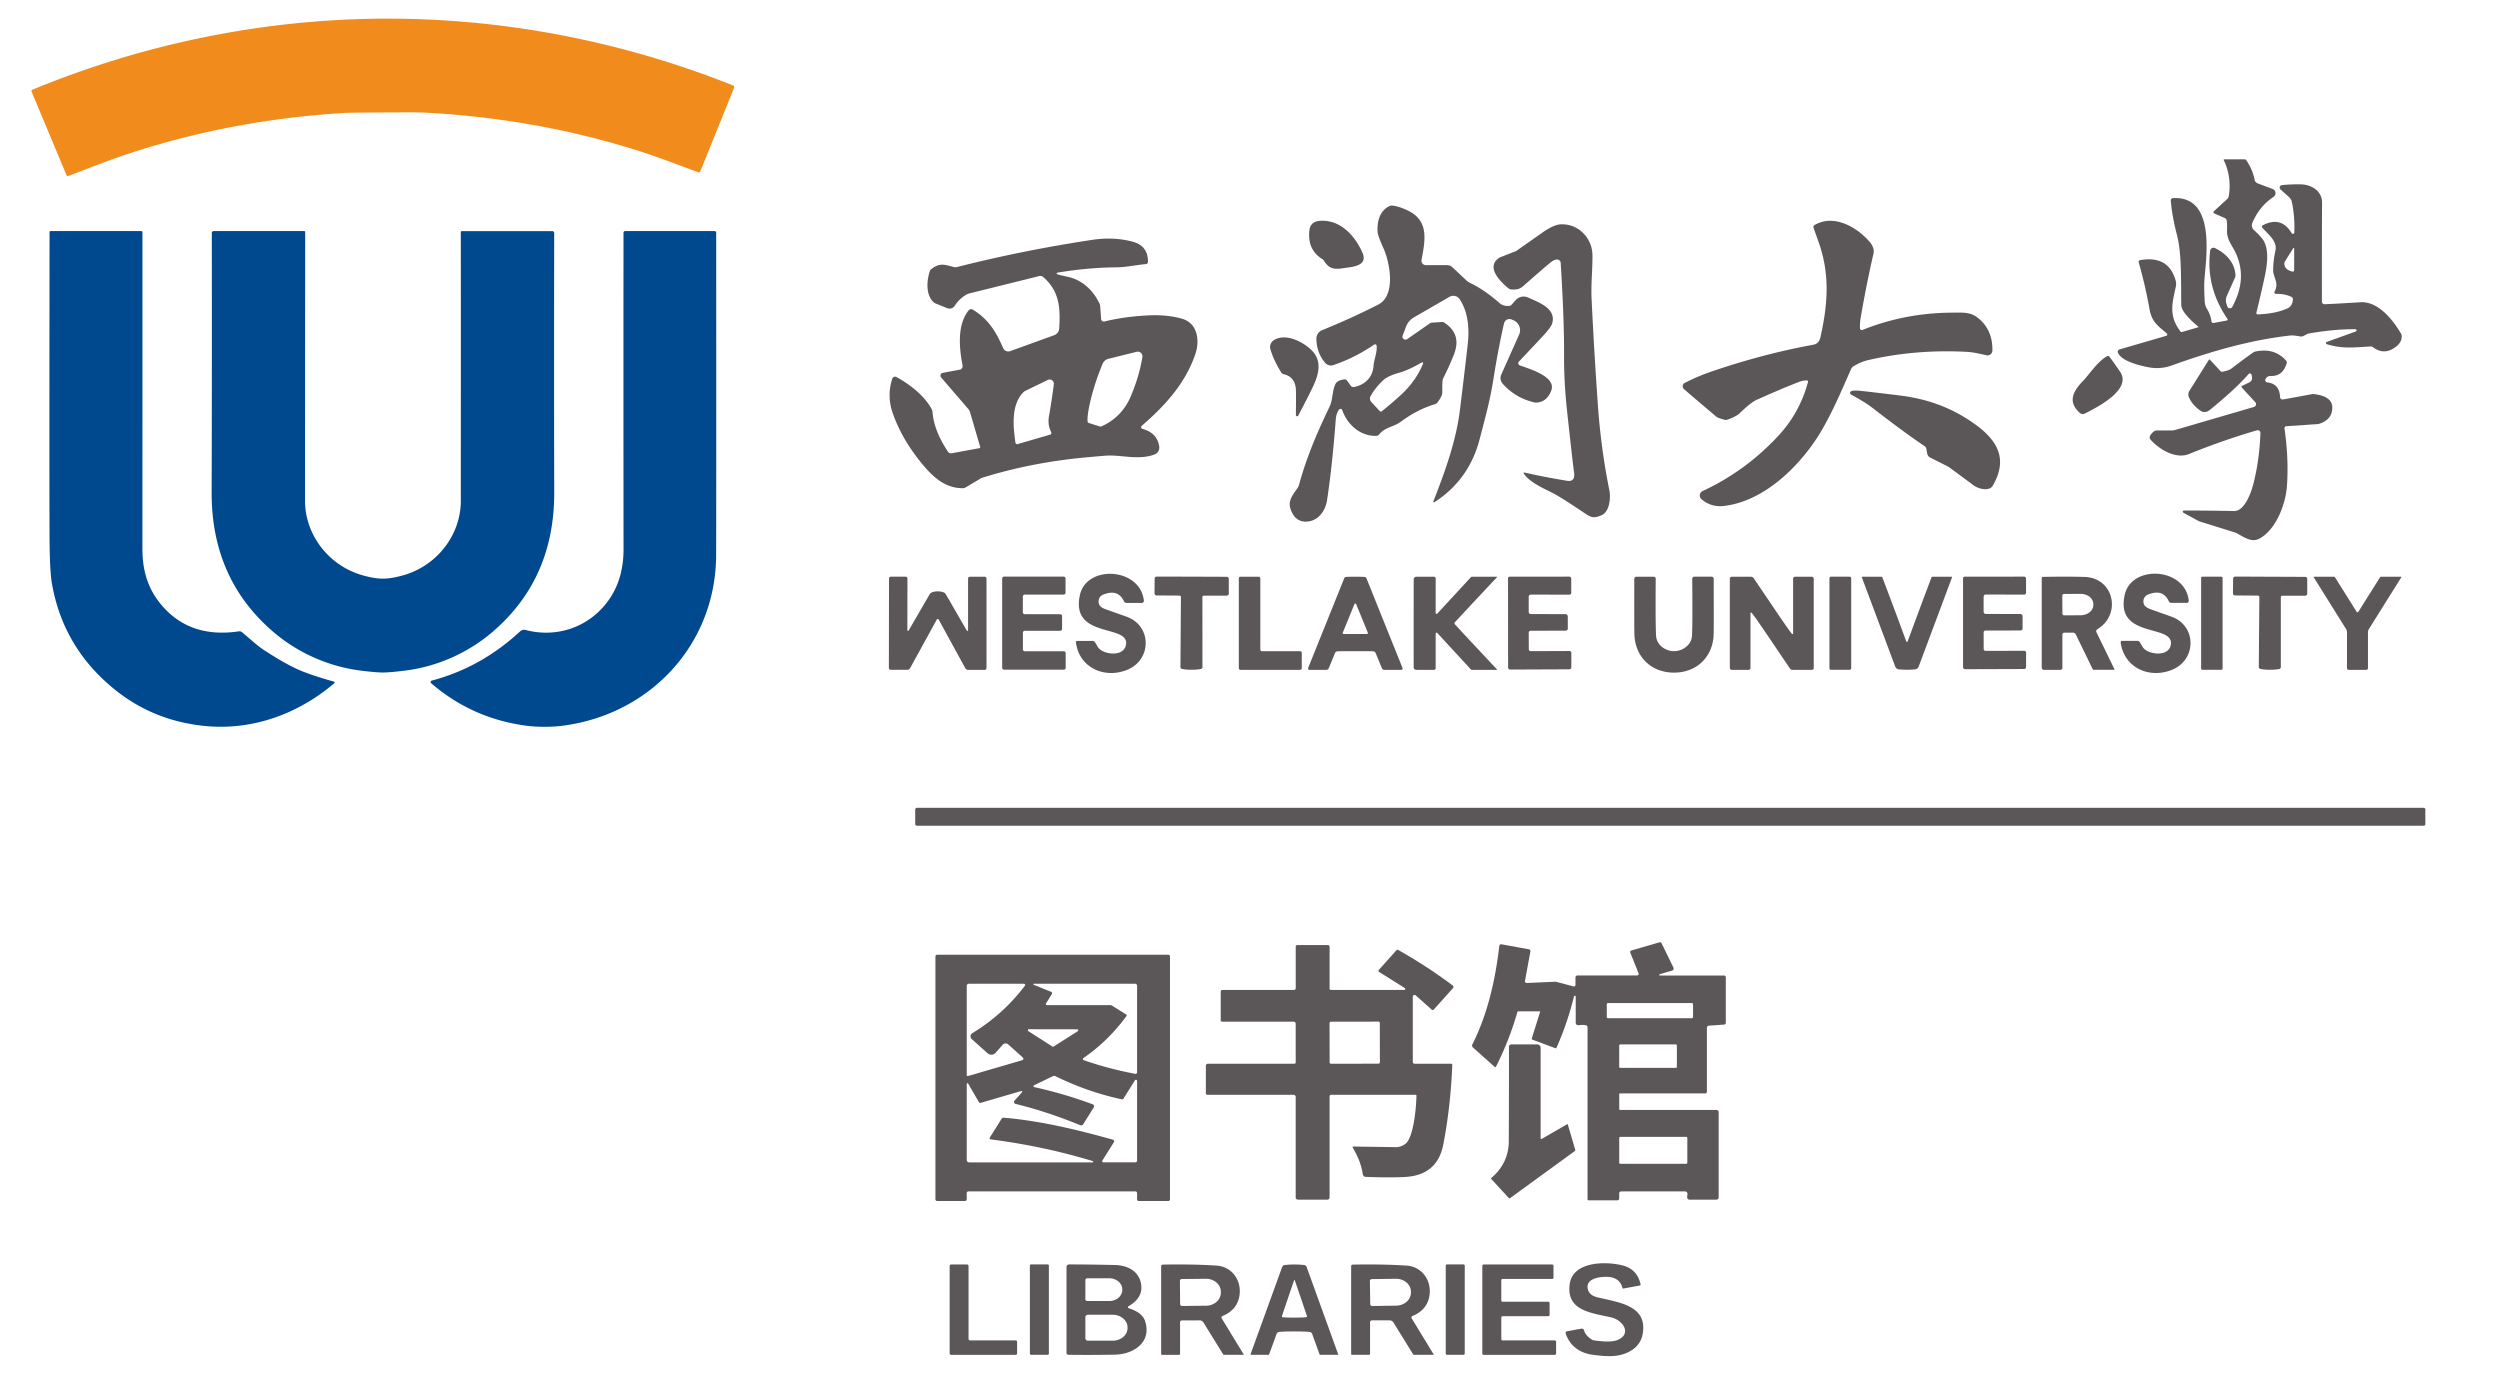<?xml version="1.0" encoding="UTF-8" standalone="no"?>
<!DOCTYPE svg PUBLIC "-//W3C//DTD SVG 1.1//EN" "http://www.w3.org/Graphics/SVG/1.1/DTD/svg11.dtd">
<svg xmlns="http://www.w3.org/2000/svg" version="1.1" viewBox="0.00 0.00 906.00 500.00">
<path fill="#f18b1c" d="
  M 138.61 6.76
  C 182.17 6.51 225.39 14.90 265.70 30.98
  A 0.61 0.61 0.0 0 1 266.04 31.78
  L 253.78 62.13
  A 0.54 0.53 -68.4 0 1 253.10 62.43
  C 244.13 59.14 237.32 56.45 228.57 53.78
  Q 192.28 42.69 153.00 40.77
  Q 151.09 40.68 138.81 40.75
  Q 126.53 40.82 124.62 40.94
  Q 85.37 43.32 49.21 54.84
  C 40.49 57.61 33.71 60.38 24.78 63.77
  A 0.54 0.53 67.7 0 1 24.10 63.48
  L 11.48 33.28
  A 0.61 0.61 0.0 0 1 11.82 32.48
  C 51.94 15.92 95.05 7.02 138.61 6.76
  Z"
/>
<path fill="#5b5657" d="
  M 818.20 113.94
  Q 824.71 113.70 828.97 111.76
  Q 830.77 110.94 830.95 108.49
  A 0.87 0.87 0.0 0 0 830.51 107.67
  Q 828.33 106.47 824.78 106.49
  A 0.54 0.54 0.0 0 1 824.30 105.69
  C 826.10 102.43 823.72 100.63 823.79 97.70
  Q 823.86 94.12 824.61 90.88
  C 825.42 87.38 821.89 84.88 819.87 82.52
  A 0.57 0.57 0.0 0 1 820.04 81.64
  Q 826.70 78.17 830.51 84.50
  A 0.51 0.51 0.0 0 0 831.46 84.25
  Q 831.67 78.29 830.56 73.17
  A 3.31 3.28 -75.6 0 0 829.53 71.41
  L 826.45 68.65
  A 0.90 0.90 0.0 0 1 826.95 67.09
  Q 829.94 66.76 833.75 66.81
  C 837.68 66.87 841.54 69.18 841.52 73.50
  Q 841.42 90.17 841.46 109.32
  A 0.93 0.93 0.0 0 0 842.42 110.25
  Q 845.49 110.15 855.44 109.54
  C 861.71 109.15 867.05 115.65 870.11 120.87
  A 2.02 2.00 -61.6 0 1 870.38 121.80
  Q 870.43 123.93 868.49 125.50
  Q 864.15 129.01 859.96 125.82
  A 1.36 1.35 61.2 0 0 859.04 125.55
  C 851.92 126.03 848.58 126.33 843.24 124.74
  A 0.43 0.43 0.0 0 1 843.21 123.93
  L 853.74 120.12
  A 0.42 0.42 0.0 0 0 853.60 119.31
  Q 845.72 119.26 836.48 120.90
  A 0.96 0.82 23.0 0 0 836.29 120.96
  L 834.86 121.72
  A 1.95 1.94 -53.7 0 1 833.57 121.92
  Q 831.08 121.47 830.02 121.58
  C 815.33 123.24 801.11 127.38 786.97 132.47
  Q 782.88 133.94 778.50 133.08
  C 774.95 132.37 768.90 130.86 767.54 127.84
  A 0.88 0.88 0.0 0 1 768.10 126.64
  L 785.07 121.69
  A 0.49 0.49 0.0 0 0 785.25 120.84
  C 781.70 117.85 779.77 116.49 778.97 111.96
  Q 777.48 103.54 775.07 95.08
  A 0.64 0.64 0.0 0 1 775.58 94.27
  Q 786.00 92.47 788.49 101.83
  A 4.41 4.41 0.0 0 1 788.53 103.86
  C 787.09 110.27 785.96 114.57 790.25 120.19
  A 0.42 0.42 0.0 0 0 790.69 120.34
  L 796.70 118.58
  A 0.08 0.08 0.0 0 0 796.73 118.44
  Q 790.53 113.29 790.49 110.52
  C 790.35 100.35 790.67 91.78 788.86 84.86
  Q 787.21 78.55 786.69 72.73
  A 0.85 0.85 0.0 0 1 787.50 71.80
  C 802.70 70.97 799.67 92.05 798.91 101.00
  Q 798.68 103.79 799.00 109.36
  A 5.67 5.58 28.4 0 0 799.78 111.90
  Q 801.18 114.21 801.41 116.41
  A 0.71 0.70 81.3 0 0 802.24 117.03
  L 806.99 116.16
  A 0.38 0.38 0.0 0 0 807.23 115.57
  C 802.10 108.07 799.86 99.91 800.97 90.85
  A 1.22 1.22 0.0 0 1 802.71 89.90
  C 806.66 91.82 809.86 95.09 810.14 99.69
  A 1.77 1.75 55.5 0 1 809.99 100.53
  L 807.03 107.16
  A 4.21 4.16 47.4 0 0 806.92 110.30
  L 807.19 111.07
  A 0.98 0.98 0.0 0 0 808.98 111.20
  Q 815.21 99.74 809.06 89.51
  C 807.85 87.49 807.02 85.70 807.07 83.75
  Q 807.15 81.11 806.99 80.01
  A 1.25 1.23 -82.0 0 0 806.26 79.03
  L 802.42 77.32
  A 0.45 0.45 0.0 0 1 802.30 76.58
  L 807.09 72.17
  A 2.07 2.06 -17.1 0 0 807.73 70.97
  Q 808.78 64.01 805.88 58.01
  A 0.19 0.18 -12.8 0 1 806.05 57.75
  L 813.55 57.75
  A 0.51 0.50 -17.6 0 1 813.96 57.96
  Q 816.31 61.28 817.08 65.17
  A 1.75 1.74 4.6 0 0 818.18 66.46
  L 823.59 68.48
  A 1.62 1.62 0.0 0 1 823.92 71.35
  Q 818.77 74.79 816.26 80.76
  A 2.30 2.29 -57.2 0 0 816.81 83.34
  Q 818.53 84.93 819.77 86.43
  C 822.32 89.51 821.76 95.14 820.94 99.23
  Q 820.08 103.55 817.71 113.35
  A 0.49 0.48 5.9 0 0 818.20 113.94
  Z
  M 828.05 94.77
  A 1.32 1.29 -29.8 0 0 827.84 95.51
  Q 827.91 97.76 830.79 98.43
  A 0.50 0.50 0.0 0 0 831.41 97.94
  L 831.41 90.06
  A 0.19 0.19 0.0 0 0 831.06 89.96
  L 828.05 94.77
  Z"
/>
<path fill="#5b5657" d="
  M 519.84 182.01
  A 0.27 0.26 84.2 0 1 519.45 181.69
  C 523.72 170.85 527.73 159.70 529.11 148.36
  Q 531.97 124.83 532.09 122.76
  Q 532.61 113.90 528.98 108.43
  A 2.77 2.77 0.0 0 0 525.30 107.57
  L 512.40 115.02
  A 6.60 6.58 85.3 0 0 509.53 118.41
  L 508.32 121.64
  A 1.08 1.08 0.0 0 0 509.94 122.91
  L 518.17 117.19
  A 1.38 1.38 0.0 0 1 518.86 116.94
  L 522.65 116.68
  A 1.08 1.03 57.9 0 1 523.27 116.84
  Q 529.83 120.98 526.92 128.43
  Q 525.28 132.61 522.96 137.23
  Q 522.62 137.90 522.69 142.23
  Q 522.71 143.44 521.00 145.80
  A 1.85 1.78 8.6 0 1 520.07 146.46
  Q 513.60 148.41 507.75 152.77
  C 505.02 154.81 502.08 154.67 499.79 157.45
  A 1.44 1.42 -70.0 0 1 498.69 157.97
  C 492.85 158.02 488.32 153.91 486.39 148.59
  A 0.63 0.63 0.0 0 0 485.29 148.43
  Q 484.25 149.83 484.09 151.90
  Q 482.83 168.65 480.94 181.19
  C 480.29 185.45 477.38 189.26 472.81 189.02
  Q 469.15 188.83 467.67 184.39
  C 466.67 181.39 468.62 179.20 470.21 176.88
  A 4.30 4.19 70.8 0 0 470.79 175.64
  C 473.47 165.85 477.02 157.44 481.82 147.41
  C 483.09 144.76 482.70 141.89 483.94 139.23
  Q 484.60 137.81 487.19 137.48
  A 1.04 1.03 68.0 0 1 488.14 137.89
  L 489.52 139.80
  A 1.19 1.16 65.8 0 0 490.70 140.26
  C 494.68 139.47 497.51 136.74 497.78 132.47
  C 497.90 130.49 499.16 127.63 498.89 125.27
  A 0.56 0.56 0.0 0 0 498.02 124.88
  Q 490.87 129.73 483.21 132.31
  A 2.75 2.75 0.0 0 1 480.25 131.50
  Q 477.17 127.92 477.05 122.84
  A 3.34 3.34 0.0 0 1 479.13 119.66
  Q 490.46 115.03 499.55 110.34
  C 505.93 107.04 503.72 95.15 501.39 90.02
  Q 499.32 85.46 499.23 83.97
  C 499.02 80.24 500.04 76.18 503.72 74.62
  A 1.79 1.78 36.6 0 1 504.55 74.50
  Q 506.90 74.73 510.21 76.31
  C 518.06 80.04 516.43 87.31 515.16 94.19
  A 1.61 1.61 0.0 0 0 516.74 96.09
  L 524.48 96.09
  A 2.64 2.64 0.0 0 1 526.28 96.80
  L 531.45 101.64
  A 5.28 5.24 78.9 0 0 532.79 102.55
  Q 537.70 104.84 543.58 109.94
  Q 544.93 111.10 547.18 110.82
  A 0.85 0.82 -72.4 0 0 547.70 110.54
  L 549.29 108.76
  A 3.86 3.86 0.0 0 1 553.76 107.82
  C 557.55 109.54 564.24 111.82 562.46 117.34
  Q 562.02 118.72 558.91 122.05
  Q 558.04 122.99 550.46 131.03
  A 0.85 0.85 0.0 0 0 550.77 132.41
  C 553.64 133.52 564.22 136.35 562.16 141.60
  Q 560.56 145.68 556.86 145.89
  A 3.27 3.09 -38.5 0 1 555.92 145.81
  Q 548.94 144.09 544.53 138.99
  A 3.05 3.04 36.6 0 1 544.05 135.77
  L 550.54 121.24
  A 3.88 3.88 0.0 0 0 548.58 116.12
  L 547.86 115.80
  A 2.04 2.03 -71.6 0 0 545.05 117.21
  Q 542.88 126.77 541.34 136.65
  C 540.11 144.57 538.62 149.98 536.20 159.24
  Q 532.40 173.85 519.84 182.01
  Z
  M 515.28 131.34
  Q 510.31 134.20 507.10 135.07
  Q 502.87 136.23 501.10 137.95
  Q 498.15 140.82 496.67 143.62
  A 1.77 1.77 0.0 0 0 496.93 145.64
  L 499.98 148.94
  A 0.60 0.60 0.0 0 0 500.79 149.01
  Q 503.63 146.81 507.63 143.17
  Q 513.11 138.18 515.73 131.74
  A 0.32 0.32 0.0 0 0 515.28 131.34
  Z"
/>
<path fill="#5b5657" d="
  M 493.73 91.52
  C 495.96 96.50 489.90 96.73 486.54 97.23
  C 483.27 97.73 481.48 97.21 479.87 94.59
  A 2.28 2.28 0.0 0 0 479.14 93.86
  Q 473.73 90.43 474.53 83.48
  Q 474.91 80.21 478.51 80.02
  C 485.71 79.63 490.89 85.20 493.73 91.52
  Z"
/>
<path fill="#5b5657" d="
  M 654.91 137.90
  Q 653.60 137.76 651.73 138.49
  Q 645.86 140.77 636.80 144.81
  Q 634.47 145.84 630.62 149.61
  Q 629.19 151.01 625.97 152.10
  A 1.72 1.72 0.0 0 1 624.96 152.13
  Q 622.53 151.46 621.99 151.00
  Q 612.89 143.30 610.30 141.04
  A 1.40 1.40 0.0 0 1 610.60 138.73
  Q 615.64 136.22 619.95 134.74
  Q 638.99 128.23 657.14 124.93
  Q 659.20 124.55 659.72 122.23
  C 662.58 109.56 663.08 98.91 659.00 87.53
  Q 657.48 83.29 657.23 82.54
  A 0.83 0.83 0.0 0 1 657.60 81.56
  C 664.37 77.55 672.65 82.02 677.49 87.56
  Q 679.44 89.80 678.93 91.99
  Q 676.29 103.50 674.29 115.27
  Q 673.96 117.23 674.06 118.99
  A 0.67 0.66 77.3 0 0 674.97 119.57
  Q 690.21 113.46 707.00 113.31
  C 711.03 113.28 713.90 113.00 716.55 115.01
  Q 722.16 119.27 722.05 127.03
  A 1.79 1.79 0.0 0 1 719.86 128.75
  C 717.10 128.13 715.15 127.64 712.72 127.51
  Q 694.06 126.53 676.80 130.55
  Q 674.36 131.12 671.64 132.78
  A 2.10 2.03 86.9 0 0 670.85 133.69
  C 667.90 140.36 663.49 150.95 658.65 158.44
  C 651.16 170.02 638.64 181.78 624.72 183.36
  Q 620.07 183.89 616.62 180.90
  A 1.78 1.77 -37.1 0 1 617.03 177.95
  Q 632.64 170.72 644.59 157.80
  Q 652.23 149.55 655.24 138.38
  A 0.38 0.38 0.0 0 0 654.91 137.90
  Z"
/>
<path fill="#5b5657" d="
  M 552.19 171.58
  A 0.23 0.23 0.0 0 1 552.43 171.23
  Q 558.73 172.72 567.98 174.25
  C 570.30 174.63 570.73 172.98 570.42 171.04
  Q 570.08 168.85 567.96 149.49
  Q 566.76 138.47 566.82 128.95
  Q 566.90 116.43 565.60 95.27
  A 1.31 1.31 0.0 0 0 564.18 94.04
  Q 563.14 94.13 562.03 95.03
  Q 559.36 97.20 551.83 103.83
  Q 550.26 105.21 547.52 104.88
  A 1.64 1.60 -21.3 0 1 546.72 104.54
  C 543.71 102.08 538.22 96.71 543.42 93.36
  A 0.55 0.34 -58.3 0 1 543.54 93.30
  L 549.36 91.00
  A 0.92 0.72 -65.8 0 0 549.59 90.88
  Q 558.54 84.59 558.92 84.32
  Q 563.07 81.40 565.59 81.30
  C 572.10 81.02 577.07 86.34 577.11 92.58
  C 577.14 98.04 576.53 102.83 576.80 108.49
  Q 577.69 127.11 579.07 146.75
  Q 580.17 162.48 583.25 177.76
  C 583.75 180.20 583.38 185.42 580.46 186.69
  C 578.07 187.73 576.99 187.80 574.70 186.26
  Q 565.58 180.10 562.46 178.54
  C 558.78 176.70 554.17 174.63 552.19 171.58
  Z"
/>
<path fill="#00498f" d="
  M 51.22 83.75
  A 0.40 0.40 0.0 0 1 51.62 84.15
  Q 51.62 143.64 51.61 198.72
  C 51.61 206.46 53.37 212.96 58.18 218.84
  Q 68.53 231.50 86.63 228.79
  A 1.31 1.30 -29.6 0 1 87.63 229.06
  C 90.04 231.01 93.08 233.86 95.29 235.33
  Q 104.31 241.30 110.22 243.54
  Q 114.97 245.35 121.02 247.01
  A 0.34 0.34 0.0 0 1 121.15 247.60
  C 107.98 258.81 91.25 264.89 73.87 263.06
  Q 55.66 261.14 41.86 250.11
  Q 22.92 234.96 18.82 211.49
  Q 18.03 206.94 17.96 195.25
  Q 17.85 174.85 17.96 84.08
  A 0.33 0.33 0.0 0 1 18.29 83.75
  L 51.22 83.75
  Z"
/>
<path fill="#00498f" d="
  M 138.77 209.70
  Q 141.95 209.70 146.40 208.41
  C 158.31 204.95 167.00 193.94 167.00 181.50
  Q 167.03 92.35 166.99 84.12
  A 0.36 0.35 90.0 0 1 167.34 83.76
  L 200.14 83.76
  A 0.70 0.70 0.0 0 1 200.84 84.46
  Q 200.75 134.50 200.85 178.51
  Q 200.92 209.94 178.31 229.16
  C 169.46 236.69 158.29 241.61 146.76 243.03
  Q 141.22 243.72 138.76 243.72
  Q 136.29 243.72 130.75 243.03
  C 119.23 241.60 108.06 236.67 99.22 229.14
  Q 76.62 209.91 76.70 178.48
  Q 76.83 134.47 76.76 84.43
  A 0.70 0.70 0.0 0 1 77.46 83.73
  L 110.26 83.75
  A 0.36 0.35 -90.0 0 1 110.61 84.11
  Q 110.57 92.34 110.55 181.49
  C 110.54 193.93 119.23 204.94 131.14 208.41
  Q 135.58 209.70 138.77 209.70
  Z"
/>
<path fill="#00498f" d="
  M 226.53 83.75
  L 258.96 83.75
  A 0.59 0.58 0.0 0 1 259.55 84.33
  Q 259.60 184.65 259.53 201.24
  C 259.37 233.65 235.56 258.95 203.80 263.02
  C 199.90 263.52 194.70 263.53 190.64 262.99
  Q 171.03 260.36 156.24 247.58
  A 0.54 0.53 57.9 0 1 156.45 246.66
  C 168.76 243.36 179.17 237.41 188.53 228.78
  A 2.09 2.08 -58.8 0 1 190.47 228.30
  C 201.79 231.32 213.73 227.28 220.68 217.34
  Q 225.98 209.78 225.97 199.01
  Q 225.91 136.93 225.96 84.33
  A 0.58 0.57 90.0 0 1 226.53 83.75
  Z"
/>
<path fill="#5b5657" d="
  M 383.13 99.37
  Q 384.47 99.81 386.88 100.31
  C 392.18 101.41 396.22 105.19 398.53 110.18
  A 2.04 1.98 32.0 0 1 398.71 110.91
  L 399.04 115.64
  A 0.96 0.96 0.0 0 0 400.23 116.51
  Q 407.58 114.71 416.02 114.30
  Q 423.05 113.96 428.41 115.52
  C 434.02 117.14 434.91 123.45 433.16 128.44
  C 429.47 139.04 422.31 146.92 413.76 154.33
  A 0.63 0.63 0.0 0 0 414.00 155.41
  Q 419.41 156.90 420.11 161.83
  A 2.65 2.65 0.0 0 1 418.44 164.68
  C 413.07 166.76 407.21 165.01 401.79 165.08
  Q 400.58 165.10 393.02 165.81
  Q 373.49 167.66 355.79 173.18
  A 0.61 0.40 -56.8 0 0 355.63 173.25
  L 350.09 176.56
  A 2.53 2.53 0.0 0 1 348.79 176.92
  C 341.97 176.90 337.39 172.19 333.13 166.81
  Q 326.71 158.69 323.59 149.93
  Q 321.32 143.57 323.35 137.26
  A 1.08 1.08 0.0 0 1 324.90 136.65
  C 329.72 139.33 334.91 143.28 337.59 148.17
  A 3.17 3.06 29.5 0 1 337.96 149.42
  Q 338.47 156.09 343.54 163.69
  A 1.34 1.33 67.7 0 0 344.89 164.26
  L 354.96 162.41
  A 0.34 0.34 0.0 0 0 355.22 161.98
  L 351.56 149.42
  A 3.51 3.36 -74.8 0 0 350.89 148.19
  L 341.06 136.78
  A 1.02 1.01 -25.6 0 1 341.65 135.12
  L 347.75 133.99
  A 1.35 1.34 79.4 0 0 348.83 132.41
  C 347.61 126.12 346.82 117.70 351.01 112.51
  A 1.21 1.20 -55.1 0 1 352.57 112.23
  C 358.20 115.64 360.96 120.23 363.54 126.15
  A 2.05 2.05 0.0 0 0 366.10 127.25
  L 382.01 121.49
  A 2.79 2.79 0.0 0 0 383.86 119.03
  C 384.29 111.87 384.08 105.64 378.08 100.40
  A 1.64 1.62 58.2 0 0 376.63 100.05
  L 351.40 106.31
  A 5.13 4.83 21.7 0 0 350.21 106.78
  Q 347.78 108.12 345.96 110.86
  A 2.21 2.21 0.0 0 1 343.29 111.68
  L 339.04 109.97
  A 2.59 2.54 -11.9 0 1 338.32 109.51
  C 335.46 106.87 335.83 101.82 336.92 98.38
  A 1.74 1.73 -10.6 0 1 337.52 97.51
  C 340.54 95.20 342.18 95.85 345.56 96.75
  A 2.71 2.65 -43.9 0 0 346.87 96.76
  Q 370.48 90.77 395.70 86.94
  Q 403.66 85.72 410.60 87.63
  Q 416.07 89.14 416.03 94.89
  A 0.83 0.82 -2.7 0 1 415.28 95.71
  C 411.48 96.03 408.53 96.83 404.53 96.88
  Q 393.93 97.00 383.18 98.82
  A 0.29 0.28 -40.2 0 0 383.13 99.37
  Z
  M 394.65 153.32
  L 398.52 154.53
  A 1.11 1.07 40.2 0 0 399.29 154.48
  Q 406.64 151.09 409.81 143.59
  Q 412.85 136.43 414.00 129.38
  A 1.67 1.67 0.0 0 0 411.95 127.49
  L 401.70 130.03
  A 3.15 3.15 0.0 0 0 399.55 131.90
  Q 396.15 140.22 394.70 147.44
  Q 394.01 150.87 394.14 152.69
  A 0.72 0.72 0.0 0 0 394.65 153.32
  Z
  M 368.82 160.94
  L 380.58 157.51
  A 0.63 0.62 -21.0 0 0 380.97 156.65
  C 380.06 154.76 379.76 153.02 380.16 150.75
  Q 381.16 145.15 381.91 139.25
  A 1.53 1.53 0.0 0 0 379.72 137.69
  L 371.61 141.63
  A 2.76 2.68 8.3 0 0 370.85 142.18
  C 366.54 146.58 367.05 153.87 367.99 160.41
  A 0.65 0.65 0.0 0 0 368.82 160.94
  Z"
/>
<path fill="#5b5657" d="
  M 469.63 150.40
  Q 469.71 143.21 469.64 141.36
  Q 469.43 136.56 465.13 135.58
  A 1.32 1.29 -8.2 0 1 464.31 134.98
  Q 461.47 130.36 460.38 126.48
  A 3.05 2.86 -23.5 0 1 461.81 123.16
  C 466.06 120.68 472.34 123.91 475.40 127.00
  C 479.07 130.71 478.04 135.32 475.98 139.78
  Q 474.46 143.05 470.49 150.62
  A 0.46 0.46 0.0 0 1 469.63 150.40
  Z"
/>
<path fill="#5b5657" d="
  M 791.45 185.01
  Q 798.86 185.00 809.65 185.20
  C 813.44 185.27 815.79 178.62 816.66 175.22
  Q 818.82 166.72 819.18 156.94
  A 0.99 0.99 0.0 0 0 817.91 155.95
  Q 805.53 159.56 793.32 164.53
  C 788.52 166.49 782.54 162.92 779.32 159.28
  A 1.14 1.14 0.0 0 1 779.16 158.01
  Q 779.59 157.14 780.57 156.35
  A 1.61 1.55 24.5 0 1 781.57 156.00
  L 787.00 156.00
  A 4.63 4.57 36.4 0 0 788.31 155.81
  L 816.84 147.48
  A 1.05 1.05 0.0 0 0 817.32 145.76
  L 812.41 140.43
  A 0.38 0.37 -33.9 0 1 812.53 139.84
  L 815.22 138.53
  A 1.68 1.66 -18.4 0 0 816.13 136.73
  L 815.96 135.83
  A 0.61 0.61 0.0 0 0 814.90 135.54
  Q 810.20 140.94 800.97 148.46
  Q 799.09 150.00 797.37 148.79
  Q 794.53 146.80 793.27 143.99
  A 2.47 2.46 -41.2 0 1 793.43 141.67
  L 800.50 130.39
  A 0.25 0.25 0.0 0 1 800.89 130.35
  L 804.65 134.44
  A 0.92 0.90 62.2 0 0 805.49 134.71
  Q 807.78 134.24 808.61 133.61
  Q 814.20 129.36 816.49 127.79
  A 2.81 2.76 -67.3 0 1 817.49 127.37
  Q 824.29 125.97 828.49 130.70
  A 0.98 0.97 -58.0 0 1 828.70 131.62
  Q 827.29 136.46 822.82 136.25
  A 1.84 1.84 0.0 0 0 821.13 137.20
  L 821.01 137.41
  A 0.79 0.79 0.0 0 0 821.62 138.57
  Q 826.10 139.05 826.29 143.90
  A 0.93 0.92 -6.2 0 0 827.38 144.77
  L 838.03 142.81
  A 1.33 1.29 -45.8 0 1 838.39 142.80
  C 841.45 143.13 845.29 144.13 845.22 147.84
  Q 845.14 152.14 840.40 153.61
  A 0.95 0.76 -51.4 0 1 840.18 153.66
  L 828.51 154.47
  A 0.67 0.66 84.3 0 0 827.90 155.22
  Q 829.50 166.45 828.78 176.24
  C 828.31 182.66 824.85 192.03 818.75 195.22
  C 816.14 196.59 813.73 195.00 810.81 193.35
  A 5.08 4.96 -21.2 0 0 809.80 192.92
  L 797.14 188.97
  A 2.18 2.12 67.6 0 1 796.70 188.78
  L 791.25 185.80
  A 0.42 0.42 0.0 0 1 791.45 185.01
  Z"
/>
<path fill="#5b5657" d="
  M 763.62 129.08
  A 0.66 0.65 57.6 0 1 764.46 129.27
  Q 766.89 132.55 768.39 134.83
  C 772.63 141.26 759.80 147.75 755.47 149.89
  A 1.58 1.56 52.6 0 1 753.74 149.65
  C 749.22 145.63 751.23 141.78 755.02 137.90
  C 757.05 135.82 760.29 130.85 763.62 129.08
  Z"
/>
<path fill="#5b5657" d="
  M 670.90 141.76
  Q 671.55 141.50 673.25 141.56
  Q 674.43 141.60 688.24 143.29
  C 698.39 144.52 707.30 147.66 715.76 153.75
  C 724.11 159.76 727.68 166.50 722.20 175.98
  C 720.87 178.26 716.84 177.13 715.16 175.83
  Q 714.24 175.13 706.32 169.29
  A 1.49 1.20 69.7 0 0 706.07 169.14
  L 699.51 165.81
  A 2.08 2.06 -82.1 0 1 698.41 164.34
  L 698.12 162.73
  A 1.70 1.70 0.0 0 0 697.39 161.62
  Q 690.04 156.69 678.43 147.70
  C 676.11 145.90 672.62 143.96 670.84 143.01
  A 0.69 0.69 0.0 0 1 670.90 141.76
  Z"
/>
<path fill="#5b5657" d="
  M 390.40 232.27
  L 395.90 232.27
  A 1.14 1.14 0.0 0 1 396.82 232.74
  C 397.39 233.53 397.82 234.75 398.78 235.46
  C 401.44 237.42 407.69 237.77 408.10 233.34
  C 408.77 226.15 387.87 231.45 391.37 215.60
  C 393.81 204.57 413.25 205.65 414.54 217.68
  A 0.75 0.75 0.0 0 1 413.79 218.51
  L 408.27 218.51
  A 1.07 1.06 77.2 0 1 407.31 217.90
  Q 405.18 213.28 399.72 215.53
  A 2.71 2.62 65.9 0 0 398.40 219.18
  Q 398.86 220.12 400.54 220.74
  Q 402.33 221.40 408.27 223.49
  C 417.46 226.74 417.50 239.16 408.41 242.78
  C 400.23 246.04 391.12 242.01 389.91 232.83
  A 0.50 0.49 86.4 0 1 390.40 232.27
  Z"
/>
<path fill="#5b5657" d="
  M 769.02 232.25
  L 774.53 232.25
  A 1.14 1.14 0.0 0 1 775.45 232.72
  C 776.02 233.52 776.45 234.74 777.41 235.45
  C 780.07 237.41 786.33 237.77 786.74 233.33
  C 787.41 226.13 766.49 231.43 770.00 215.56
  C 772.45 204.52 791.91 205.61 793.20 217.66
  A 0.75 0.75 0.0 0 1 792.44 218.49
  L 786.92 218.49
  A 1.07 1.06 77.2 0 1 785.96 217.87
  Q 783.83 213.25 778.36 215.50
  A 2.72 2.63 65.9 0 0 777.04 219.15
  Q 777.50 220.09 779.18 220.71
  Q 780.97 221.38 786.91 223.47
  C 796.11 226.73 796.15 239.16 787.04 242.78
  C 778.85 246.04 769.74 242.00 768.53 232.81
  A 0.50 0.49 86.4 0 1 769.02 232.25
  Z"
/>
<path fill="#5b5657" d="
  M 339.84 214.31
  Q 341.00 214.31 341.92 214.65
  A 1.66 1.60 -3.8 0 1 342.77 215.37
  L 350.38 228.54
  A 0.24 0.24 0.0 0 0 350.83 228.42
  L 350.83 209.66
  A 0.65 0.65 0.0 0 1 351.48 209.01
  L 356.83 209.01
  A 0.68 0.68 0.0 0 1 357.51 209.69
  L 357.51 242.08
  A 0.68 0.68 0.0 0 1 356.83 242.76
  L 350.88 242.76
  A 1.23 1.23 0.0 0 1 349.80 242.12
  L 340.10 224.39
  A 0.23 0.06 3.3 0 0 339.93 224.33
  Q 339.85 224.32 339.83 224.32
  Q 339.82 224.32 339.74 224.33
  A 0.23 0.06 -3.2 0 0 339.57 224.39
  L 329.84 242.10
  A 1.23 1.23 0.0 0 1 328.76 242.74
  L 322.81 242.73
  A 0.68 0.68 0.0 0 1 322.13 242.05
  L 322.18 209.66
  A 0.68 0.68 0.0 0 1 322.86 208.98
  L 328.21 208.99
  A 0.65 0.65 0.0 0 1 328.86 209.64
  L 328.83 228.40
  A 0.24 0.24 0.0 0 0 329.28 228.52
  L 336.91 215.37
  A 1.66 1.60 3.9 0 1 337.77 214.65
  Q 338.69 214.31 339.84 214.31
  Z"
/>
<path fill="#5b5657" d="
  M 386.20 236.71
  L 386.20 242.00
  A 0.69 0.69 0.0 0 1 385.51 242.69
  L 363.88 242.69
  A 0.69 0.69 0.0 0 1 363.19 242.00
  L 363.19 209.65
  A 0.69 0.69 0.0 0 1 363.88 208.96
  L 385.46 208.96
  A 0.69 0.69 0.0 0 1 386.15 209.65
  L 386.15 214.80
  A 0.69 0.69 0.0 0 1 385.46 215.49
  L 371.37 215.49
  A 0.69 0.69 0.0 0 0 370.68 216.18
  L 370.68 221.89
  A 0.69 0.69 0.0 0 0 371.37 222.58
  L 384.21 222.58
  A 0.69 0.69 0.0 0 1 384.90 223.27
  L 384.90 227.91
  A 0.69 0.69 0.0 0 1 384.21 228.60
  L 371.40 228.60
  A 0.69 0.69 0.0 0 0 370.71 229.29
  L 370.71 235.33
  A 0.69 0.69 0.0 0 0 371.40 236.02
  L 385.51 236.02
  A 0.69 0.69 0.0 0 1 386.20 236.71
  Z"
/>
<path fill="#5b5657" d="
  M 431.78 242.72
  Q 429.77 242.71 428.38 242.43
  A 0.73 0.72 5.7 0 1 427.79 241.71
  L 427.97 216.40
  A 0.55 0.55 0.0 0 0 427.42 215.84
  L 419.16 215.79
  A 0.77 0.76 -89.6 0 1 418.40 215.01
  L 418.44 209.70
  A 0.74 0.74 0.0 0 1 419.18 208.96
  Q 423.72 208.95 431.88 208.99
  Q 440.04 209.00 444.58 209.04
  A 0.74 0.74 0.0 0 1 445.31 209.78
  L 445.32 215.09
  A 0.77 0.76 89.9 0 1 444.56 215.86
  L 436.30 215.87
  A 0.55 0.55 0.0 0 0 435.75 216.42
  L 435.77 241.74
  A 0.73 0.72 -5.4 0 1 435.18 242.45
  Q 433.79 242.72 431.78 242.72
  Z"
/>
<path fill="#5b5657" d="
  M 471.76 236.59
  L 471.76 242.16
  A 0.59 0.59 0.0 0 1 471.17 242.75
  L 449.54 242.75
  A 0.59 0.59 0.0 0 1 448.95 242.16
  L 448.95 209.59
  A 0.59 0.59 0.0 0 1 449.54 209.00
  L 456.15 209.00
  A 0.59 0.59 0.0 0 1 456.74 209.59
  L 456.74 235.41
  A 0.59 0.59 0.0 0 0 457.33 236.00
  L 471.17 236.00
  A 0.59 0.59 0.0 0 1 471.76 236.59
  Z"
/>
<path fill="#5b5657" d="
  M 491.17 209.00
  Q 493.07 209.00 494.55 209.08
  A 0.73 0.72 -8.9 0 1 495.19 209.54
  L 508.26 242.06
  A 0.51 0.51 0.0 0 1 507.78 242.76
  L 501.71 242.76
  A 1.00 1.00 0.0 0 1 500.79 242.15
  L 498.57 236.74
  A 1.16 1.16 0.0 0 0 497.63 236.02
  Q 497.41 236.00 491.17 236.00
  Q 484.93 236.00 484.71 236.02
  A 1.16 1.16 0.0 0 0 483.77 236.74
  L 481.55 242.15
  A 1.00 1.00 0.0 0 1 480.63 242.76
  L 474.56 242.76
  A 0.51 0.51 0.0 0 1 474.08 242.06
  L 487.16 209.54
  A 0.73 0.72 9.0 0 1 487.79 209.08
  Q 489.28 209.00 491.17 209.00
  Z
  M 486.62 229.28
  A 0.34 0.34 0.0 0 0 486.93 229.75
  L 495.39 229.75
  A 0.34 0.34 0.0 0 0 495.70 229.28
  L 491.47 218.92
  A 0.34 0.34 0.0 0 0 490.85 218.92
  L 486.62 229.28
  Z"
/>
<path fill="#5b5657" d="
  M 527.12 225.88
  Q 527.12 226.12 527.23 226.24
  Q 534.72 234.33 542.54 242.63
  A 0.08 0.08 0.0 0 1 542.48 242.76
  L 533.44 242.76
  A 0.57 0.56 68.6 0 1 533.02 242.57
  L 520.89 229.40
  A 0.35 0.35 0.0 0 0 520.28 229.64
  L 520.28 242.14
  A 0.61 0.61 0.0 0 1 519.67 242.75
  L 513.25 242.75
  A 0.93 0.92 -0.3 0 1 512.32 241.84
  Q 512.31 240.26 512.31 225.88
  Q 512.32 211.49 512.33 209.92
  A 0.93 0.92 0.3 0 1 513.26 209.01
  L 519.68 209.01
  A 0.61 0.61 0.0 0 1 520.29 209.62
  L 520.28 222.12
  A 0.35 0.35 0.0 0 0 520.89 222.36
  L 533.03 209.20
  A 0.57 0.56 -68.6 0 1 533.45 209.01
  L 542.49 209.01
  A 0.08 0.08 0.0 0 1 542.55 209.14
  Q 534.73 217.44 527.24 225.52
  Q 527.12 225.65 527.12 225.88
  Z"
/>
<path fill="#5b5657" d="
  M 554.01 229.27
  L 554.04 235.30
  A 0.68 0.68 0.0 0 0 554.71 235.98
  L 568.77 235.93
  A 0.69 0.69 0.0 0 1 569.46 236.62
  L 569.45 241.84
  A 0.72 0.72 0.0 0 1 568.74 242.56
  L 547.27 242.65
  A 0.74 0.73 89.7 0 1 546.54 241.91
  L 546.51 209.55
  A 0.56 0.56 0.0 0 1 547.07 208.99
  L 568.71 208.97
  A 0.70 0.70 0.0 0 1 569.41 209.67
  L 569.43 214.81
  A 0.70 0.69 -0.4 0 1 568.73 215.51
  L 554.77 215.48
  A 0.77 0.77 0.0 0 0 554.00 216.24
  L 554.00 221.75
  A 0.80 0.80 0.0 0 0 554.79 222.54
  L 567.31 222.56
  A 0.85 0.85 0.0 0 1 568.16 223.41
  L 568.18 227.77
  A 0.78 0.78 0.0 0 1 567.40 228.55
  L 554.71 228.58
  A 0.70 0.69 -0.4 0 0 554.01 229.27
  Z"
/>
<path fill="#5b5657" d="
  M 606.67 235.98
  C 609.76 235.98 612.95 233.77 613.17 230.49
  Q 613.42 226.59 613.27 209.75
  A 0.75 0.75 0.0 0 1 614.02 208.99
  L 620.30 208.99
  A 0.75 0.74 -90.0 0 1 621.04 209.74
  Q 621.10 227.15 621.04 229.74
  C 620.82 238.04 614.91 243.76 606.68 243.76
  C 598.44 243.77 592.52 238.07 592.30 229.77
  Q 592.23 227.18 592.26 209.77
  A 0.75 0.74 89.9 0 1 593.00 209.01
  L 599.28 209.00
  A 0.75 0.75 0.0 0 1 600.03 209.76
  Q 599.91 226.60 600.17 230.50
  C 600.39 233.78 603.58 235.98 606.67 235.98
  Z"
/>
<path fill="#5b5657" d="
  M 639.02 228.00
  Q 635.98 223.55 634.81 222.08
  A 0.25 0.25 0.0 0 0 634.37 222.24
  L 634.37 242.06
  A 0.71 0.71 0.0 0 1 633.66 242.77
  L 627.64 242.77
  A 0.75 0.75 0.0 0 1 626.89 242.02
  L 626.89 209.71
  A 0.69 0.69 0.0 0 1 627.58 209.02
  L 634.56 209.02
  A 1.19 1.18 72.6 0 1 635.53 209.53
  Q 642.62 220.03 645.18 223.78
  Q 648.20 228.23 649.38 229.70
  A 0.25 0.25 0.0 0 0 649.82 229.54
  L 649.82 209.72
  A 0.71 0.71 0.0 0 1 650.53 209.01
  L 656.55 209.01
  A 0.75 0.75 0.0 0 1 657.30 209.76
  L 657.30 242.07
  A 0.69 0.69 0.0 0 1 656.61 242.76
  L 649.63 242.76
  A 1.19 1.18 72.6 0 1 648.66 242.24
  Q 641.57 231.75 639.02 228.00
  Z"
/>
<path fill="#5b5657" d="
  M 670.87 242.16
  A 0.57 0.57 0.0 0 1 670.30 242.73
  L 663.56 242.73
  A 0.57 0.57 0.0 0 1 662.99 242.16
  L 662.99 209.56
  A 0.57 0.57 0.0 0 1 663.56 208.99
  L 670.30 208.99
  A 0.57 0.57 0.0 0 1 670.87 209.56
  L 670.87 242.16
  Z"
/>
<path fill="#5b5657" d="
  M 691.08 232.62
  Q 691.27 232.62 691.44 232.15
  Q 695.70 220.56 699.98 209.23
  A 0.36 0.35 -79.0 0 1 700.31 209.00
  L 707.27 209.00
  A 0.16 0.16 0.0 0 1 707.42 209.22
  L 695.33 241.56
  A 1.60 1.59 -81.8 0 1 693.96 242.59
  Q 692.53 242.71 691.08 242.71
  Q 689.63 242.71 688.20 242.59
  A 1.60 1.59 81.8 0 1 686.83 241.56
  L 674.73 209.23
  A 0.16 0.16 0.0 0 1 674.88 209.01
  L 681.84 209.00
  A 0.36 0.35 79.0 0 1 682.17 209.23
  Q 686.46 220.56 690.72 232.15
  Q 690.89 232.62 691.08 232.62
  Z"
/>
<path fill="#5b5657" d="
  M 718.87 229.20
  L 718.89 235.21
  A 0.68 0.68 0.0 0 0 719.57 235.88
  L 733.57 235.85
  A 0.69 0.69 0.0 0 1 734.26 236.53
  L 734.25 241.74
  A 0.72 0.72 0.0 0 1 733.53 242.45
  L 712.15 242.52
  A 0.74 0.73 89.7 0 1 711.41 241.78
  L 711.41 209.54
  A 0.56 0.56 0.0 0 1 711.97 208.98
  L 733.53 208.97
  A 0.70 0.70 0.0 0 1 734.23 209.67
  L 734.25 214.80
  A 0.70 0.69 -0.3 0 1 733.55 215.49
  L 719.64 215.45
  A 0.76 0.76 0.0 0 0 718.87 216.21
  L 718.86 221.70
  A 0.79 0.79 0.0 0 0 719.66 222.49
  L 732.13 222.52
  A 0.84 0.84 0.0 0 1 732.98 223.37
  L 732.99 227.71
  A 0.77 0.77 0.0 0 1 732.21 228.49
  L 719.57 228.50
  A 0.70 0.69 -0.3 0 0 718.87 229.20
  Z"
/>
<path fill="#5b5657" d="
  M 766.27 242.52
  A 0.16 0.15 77.7 0 1 766.13 242.74
  L 758.74 242.74
  A 0.37 0.36 -12.9 0 1 758.41 242.54
  L 752.25 229.88
  A 1.09 1.08 76.7 0 0 751.28 229.28
  L 748.10 229.28
  A 0.69 0.69 0.0 0 0 747.41 229.97
  L 747.41 242.02
  A 0.74 0.74 0.0 0 1 746.67 242.76
  L 740.75 242.76
  A 0.83 0.82 0.0 0 1 739.92 241.94
  L 739.92 209.47
  A 0.41 0.40 -0.7 0 1 740.32 209.07
  Q 748.69 208.89 755.43 209.08
  C 766.11 209.38 768.94 222.67 760.11 228.01
  A 0.90 0.89 -28.9 0 0 759.77 229.17
  L 766.27 242.52
  Z
  M 747.38 215.88
  L 747.42 222.40
  A 0.62 0.62 0.0 0 0 748.05 223.01
  L 754.02 222.97
  A 4.63 3.68 -0.4 0 0 758.62 219.26
  L 758.62 218.86
  A 4.63 3.68 -0.4 0 0 753.96 215.21
  L 747.99 215.25
  A 0.62 0.62 0.0 0 0 747.38 215.88
  Z"
/>
<path fill="#5b5657" d="
  M 805.47 242.25
  A 0.49 0.49 0.0 0 1 804.98 242.74
  L 798.18 242.74
  A 0.49 0.49 0.0 0 1 797.69 242.25
  L 797.69 209.47
  A 0.49 0.49 0.0 0 1 798.18 208.98
  L 804.98 208.98
  A 0.49 0.49 0.0 0 1 805.47 209.47
  L 805.47 242.25
  Z"
/>
<path fill="#5b5657" d="
  M 822.71 209.01
  Q 830.87 209.03 835.40 209.07
  A 0.74 0.74 0.0 0 1 836.14 209.81
  L 836.14 215.12
  A 0.77 0.76 -90.0 0 1 835.38 215.89
  L 827.12 215.89
  A 0.55 0.55 0.0 0 0 826.57 216.44
  L 826.57 241.75
  A 0.73 0.72 -5.3 0 1 825.98 242.46
  Q 824.58 242.73 822.57 242.72
  Q 820.57 242.71 819.18 242.43
  A 0.73 0.72 5.8 0 1 818.59 241.72
  L 818.79 216.41
  A 0.55 0.55 0.0 0 0 818.25 215.85
  L 809.99 215.79
  A 0.77 0.76 -89.5 0 1 809.23 215.01
  L 809.28 209.70
  A 0.74 0.74 0.0 0 1 810.02 208.96
  Q 814.55 208.96 822.71 209.01
  Z"
/>
<path fill="#5b5657" d="
  M 854.35 221.88
  Q 854.41 221.88 854.44 221.87
  A 0.25 0.08 -7.2 0 0 854.62 221.79
  L 862.52 209.22
  A 0.42 0.41 15.0 0 1 862.88 209.02
  L 870.16 209.02
  A 0.11 0.10 16.7 0 1 870.25 209.18
  L 858.49 227.96
  A 2.22 2.17 -29.5 0 0 858.15 229.13
  L 858.15 242.13
  A 0.63 0.62 -0.6 0 1 857.53 242.75
  Q 857.33 242.76 854.34 242.76
  Q 851.35 242.75 851.15 242.75
  A 0.63 0.62 0.7 0 1 850.54 242.13
  L 850.55 229.13
  A 2.22 2.17 29.5 0 0 850.21 227.96
  L 838.47 209.16
  A 0.11 0.10 -16.6 0 1 838.56 209.00
  L 845.84 209.01
  A 0.42 0.41 -14.9 0 1 846.20 209.21
  L 854.09 221.79
  A 0.25 0.08 7.2 0 0 854.26 221.87
  Q 854.30 221.88 854.35 221.88
  Z"
/>
<path fill="#5b5657" d="
  M 878.95 298.63
  A 0.62 0.62 0.0 0 1 878.33 299.25
  L 332.29 299.25
  A 0.62 0.62 0.0 0 1 331.67 298.63
  L 331.67 293.37
  A 0.62 0.62 0.0 0 1 332.29 292.75
  L 878.33 292.75
  A 0.62 0.62 0.0 0 1 878.95 293.37
  L 878.95 298.63
  Z"
/>
<path fill="#5b5657" d="
  M 571.04 361.16
  A 0.32 0.32 0.0 0 0 570.41 361.09
  Q 568.07 370.72 564.08 379.69
  A 0.34 0.34 0.0 0 1 563.65 379.87
  L 555.28 376.74
  A 0.30 0.29 -70.6 0 1 555.11 376.38
  L 558.12 366.74
  A 0.19 0.19 0.0 0 0 557.94 366.50
  L 550.26 366.50
  A 0.38 0.37 -81.7 0 0 549.90 366.77
  Q 546.95 377.04 542.15 386.55
  A 0.31 0.31 0.0 0 1 541.67 386.64
  L 533.77 379.58
  A 0.88 0.88 0.0 0 1 533.57 378.53
  C 539.10 367.59 541.94 355.07 543.34 342.81
  A 0.70 0.69 -81.1 0 1 544.16 342.21
  L 554.17 344.05
  A 0.58 0.57 -80.0 0 1 554.63 344.72
  L 552.65 355.49
  A 0.63 0.62 4.4 0 0 553.29 356.23
  L 563.68 355.78
  A 1.40 1.26 48.1 0 1 563.96 355.81
  L 570.25 357.48
  A 0.56 0.56 0.0 0 0 570.95 356.94
  L 570.95 354.26
  A 0.76 0.76 0.0 0 1 571.71 353.50
  L 593.28 353.50
  A 0.58 0.58 0.0 0 0 593.82 352.70
  L 590.80 345.20
  A 0.54 0.54 0.0 0 1 591.15 344.48
  L 601.38 341.50
  A 0.66 0.66 0.0 0 1 602.16 341.84
  L 606.45 350.66
  A 0.78 0.78 0.0 0 1 605.97 351.75
  L 601.51 353.05
  A 0.25 0.24 36.8 0 0 601.58 353.53
  L 624.82 353.53
  A 0.61 0.61 0.0 0 1 625.43 354.14
  L 625.43 370.68
  A 0.63 0.63 0.0 0 1 624.84 371.31
  L 619.29 371.70
  A 0.76 0.76 0.0 0 0 618.58 372.46
  L 618.58 395.64
  A 0.62 0.61 0.0 0 1 617.96 396.25
  L 587.12 396.25
  A 0.32 0.31 -90.0 0 0 586.81 396.57
  L 586.81 401.95
  A 0.30 0.30 0.0 0 0 587.11 402.25
  L 622.04 402.25
  A 0.80 0.80 0.0 0 1 622.84 403.05
  L 622.84 433.95
  A 0.80 0.80 0.0 0 1 622.04 434.75
  L 612.22 434.75
  A 0.76 0.76 0.0 0 1 611.47 434.12
  Q 611.38 433.61 611.53 432.88
  A 0.94 0.94 0.0 0 0 610.61 431.76
  L 587.51 431.76
  A 0.71 0.70 0.0 0 0 586.80 432.46
  L 586.80 434.33
  A 0.67 0.66 -90.0 0 1 586.14 435.00
  L 575.70 435.00
  A 0.37 0.37 0.0 0 1 575.33 434.63
  L 575.33 372.30
  A 0.76 0.76 0.0 0 0 574.77 371.57
  Q 573.85 371.33 571.99 371.53
  A 0.86 0.86 0.0 0 1 571.04 370.68
  L 571.04 361.16
  Z
  M 613.56 363.96
  A 0.46 0.46 0.0 0 0 613.10 363.50
  L 582.76 363.50
  A 0.46 0.46 0.0 0 0 582.30 363.96
  L 582.30 368.54
  A 0.46 0.46 0.0 0 0 582.76 369.00
  L 613.10 369.00
  A 0.46 0.46 0.0 0 0 613.56 368.54
  L 613.56 363.96
  Z
  M 607.70 378.87
  A 0.37 0.37 0.0 0 0 607.33 378.50
  L 587.17 378.50
  A 0.37 0.37 0.0 0 0 586.80 378.87
  L 586.80 386.63
  A 0.37 0.37 0.0 0 0 587.17 387.00
  L 607.33 387.00
  A 0.37 0.37 0.0 0 0 607.70 386.63
  L 607.70 378.87
  Z
  M 611.49 412.42
  A 0.42 0.42 0.0 0 0 611.07 412.00
  L 587.23 412.00
  A 0.42 0.42 0.0 0 0 586.81 412.42
  L 586.81 421.34
  A 0.42 0.42 0.0 0 0 587.23 421.76
  L 611.07 421.76
  A 0.42 0.42 0.0 0 0 611.49 421.34
  L 611.49 412.42
  Z"
/>
<path fill="#5b5657" d="
  M 490.23 415.92
  A 0.28 0.28 0.0 0 1 490.47 415.50
  Q 493.95 415.57 506.00 415.72
  Q 507.49 415.74 509.14 414.67
  C 512.36 412.58 513.27 400.90 513.32 397.02
  A 0.26 0.26 0.0 0 0 513.06 396.76
  L 482.33 396.76
  A 0.49 0.48 -0.0 0 0 481.84 397.24
  L 481.84 433.96
  A 0.80 0.79 0.0 0 1 481.04 434.75
  L 470.33 434.75
  A 0.77 0.77 0.0 0 1 469.56 433.98
  L 469.56 397.53
  A 0.78 0.77 -90.0 0 0 468.79 396.75
  L 437.53 396.75
  A 0.53 0.52 -0.0 0 1 437.00 396.23
  L 437.00 386.27
  A 0.77 0.77 0.0 0 1 437.77 385.50
  L 469.11 385.50
  A 0.46 0.45 90.0 0 0 469.56 385.04
  L 469.56 370.97
  A 0.72 0.72 0.0 0 0 468.84 370.25
  L 442.88 370.25
  A 0.49 0.49 0.0 0 1 442.39 369.76
  L 442.39 359.38
  A 0.63 0.63 0.0 0 1 443.02 358.75
  L 468.95 358.75
  A 0.62 0.61 0.0 0 0 469.57 358.14
  L 469.57 343.09
  A 0.60 0.60 0.0 0 1 470.17 342.49
  L 481.22 342.49
  A 0.62 0.62 0.0 0 1 481.84 343.11
  L 481.84 358.23
  A 0.52 0.52 0.0 0 0 482.36 358.75
  L 508.90 358.75
  A 0.37 0.37 0.0 0 0 509.10 358.07
  L 499.84 352.26
  A 0.53 0.53 0.0 0 1 499.73 351.45
  L 506.13 344.30
  A 0.38 0.38 0.0 0 1 506.61 344.22
  Q 516.93 349.99 526.46 357.14
  A 0.66 0.65 39.3 0 1 526.56 358.10
  L 519.60 365.86
  A 0.52 0.52 0.0 0 1 518.86 365.90
  L 513.06 360.72
  A 0.64 0.63 21.0 0 0 512.00 361.19
  L 512.00 384.88
  A 0.61 0.61 0.0 0 0 512.61 385.49
  L 525.84 385.49
  A 0.47 0.47 0.0 0 1 526.31 385.98
  Q 525.66 401.36 523.05 414.79
  Q 520.87 425.96 509.05 426.54
  Q 503.42 426.82 494.93 426.50
  A 1.12 1.11 86.5 0 1 493.87 425.55
  Q 493.19 420.79 490.23 415.92
  Z
  M 500.048 370.754
  A 0.52 0.52 0.0 0 0 499.527 370.235
  L 482.347 370.265
  A 0.52 0.52 0.0 0 0 481.828 370.786
  L 481.852 384.986
  A 0.52 0.52 0.0 0 0 482.373 385.505
  L 499.553 385.475
  A 0.52 0.52 0.0 0 0 500.072 384.954
  L 500.048 370.754
  Z"
/>
<path fill="#5b5657" d="
  M 424.00 346.61
  L 424.00 434.64
  A 0.61 0.61 0.0 0 1 423.39 435.25
  L 412.68 435.25
  A 0.61 0.61 0.0 0 1 412.07 434.64
  L 412.07 432.37
  A 0.61 0.61 0.0 0 0 411.46 431.76
  L 350.95 431.76
  A 0.61 0.61 0.0 0 0 350.34 432.37
  L 350.34 434.63
  A 0.61 0.61 0.0 0 1 349.73 435.24
  L 339.61 435.24
  A 0.61 0.61 0.0 0 1 339.00 434.63
  L 339.00 346.61
  A 0.61 0.61 0.0 0 1 339.61 346.00
  L 423.39 346.00
  A 0.61 0.61 0.0 0 1 424.00 346.61
  Z
  M 412.08 388.61
  L 412.08 357.23
  A 0.73 0.73 0.0 0 0 411.35 356.50
  L 374.69 356.50
  A 0.20 0.20 0.0 0 0 374.61 356.88
  L 380.94 359.44
  A 0.56 0.56 0.0 0 1 381.20 360.25
  L 379.08 363.62
  A 0.41 0.41 0.0 0 0 379.43 364.25
  L 402.40 364.25
  A 1.03 1.01 -28.2 0 1 402.95 364.41
  L 408.16 367.67
  A 0.36 0.36 0.0 0 1 408.26 368.18
  Q 401.77 377.10 392.62 383.46
  A 0.42 0.42 0.0 0 0 392.72 384.20
  Q 401.72 387.33 411.42 389.16
  A 0.56 0.55 -84.5 0 0 412.08 388.61
  Z
  M 371.38 356.65
  Q 371.26 356.52 371.00 356.52
  Q 367.45 356.48 351.11 356.51
  A 0.76 0.76 0.0 0 0 350.35 357.27
  L 350.35 389.62
  A 0.35 0.35 0.0 0 0 350.80 389.96
  L 370.48 384.21
  A 0.56 0.55 57.7 0 0 370.69 383.26
  L 365.38 378.50
  A 1.41 1.40 -48.0 0 0 363.40 378.61
  L 360.78 381.55
  A 2.04 2.03 -48.1 0 1 357.91 381.71
  L 352.14 376.54
  A 1.31 1.31 0.0 0 1 352.33 374.45
  Q 363.57 367.62 371.41 357.24
  Q 371.64 356.94 371.38 356.65
  Z
  M 390.57 373.72
  A 0.38 0.38 0.0 0 0 390.36 373.02
  L 372.89 372.99
  A 0.38 0.38 0.0 0 0 372.68 373.69
  L 381.41 379.28
  A 0.38 0.38 0.0 0 0 381.82 379.28
  L 390.57 373.72
  Z
  M 358.69 412.29
  L 362.97 405.45
  A 0.85 0.85 0.0 0 1 363.77 405.06
  C 377.03 406.17 390.72 409.48 403.34 413.03
  A 0.60 0.60 0.0 0 1 403.68 413.92
  L 399.51 420.57
  A 0.44 0.44 0.0 0 0 399.88 421.24
  L 411.46 421.24
  A 0.62 0.61 0.0 0 0 412.08 420.63
  L 412.08 391.72
  A 0.42 0.42 0.0 0 0 411.31 391.50
  L 407.19 398.06
  A 0.70 0.70 0.0 0 1 406.44 398.38
  Q 393.88 395.64 382.51 390.01
  A 1.10 1.08 -44.4 0 0 381.54 390.01
  L 374.73 393.32
  A 0.34 0.34 0.0 0 0 374.80 393.96
  Q 386.11 396.50 396.04 400.22
  A 0.72 0.72 0.0 0 1 396.40 401.28
  L 392.55 407.43
  A 0.87 0.87 0.0 0 1 391.48 407.77
  Q 379.23 402.77 368.04 400.06
  A 0.73 0.72 27.8 0 1 367.67 398.87
  L 370.39 395.83
  A 0.28 0.28 0.0 0 0 370.10 395.38
  L 355.48 399.65
  A 0.68 0.67 -22.5 0 1 354.70 399.33
  L 350.88 392.72
  A 0.28 0.28 0.0 0 0 350.35 392.86
  L 350.35 420.37
  A 0.88 0.88 0.0 0 0 351.23 421.25
  L 395.95 421.25
  A 0.24 0.24 0.0 0 0 396.02 420.78
  Q 378.27 415.39 358.99 412.91
  A 0.41 0.41 0.0 0 1 358.69 412.29
  Z"
/>
<path fill="#5b5657" d="
  M 568.00 407.38
  A 0.11 0.11 0.0 0 1 568.16 407.45
  L 570.86 416.69
  A 0.43 0.42 64.9 0 1 570.70 417.15
  L 547.24 434.21
  A 0.34 0.34 0.0 0 1 546.79 434.17
  L 540.41 427.24
  A 0.23 0.23 0.0 0 1 540.43 426.91
  Q 546.76 421.59 546.79 413.48
  Q 546.87 393.50 546.85 379.32
  A 0.83 0.83 0.0 0 1 547.68 378.49
  L 557.08 378.49
  A 1.24 1.24 0.0 0 1 558.32 379.73
  L 558.32 412.50
  A 0.27 0.27 0.0 0 0 558.73 412.73
  L 568.00 407.38
  Z"
/>
<path fill="#5b5657" d="
  M 594.55 465.49
  A 0.31 0.31 0.0 0 1 594.30 465.86
  L 588.33 466.96
  A 0.31 0.30 -12.3 0 1 587.98 466.74
  Q 587.01 463.13 583.03 462.77
  C 580.42 462.54 574.99 463.11 575.34 466.60
  C 575.55 468.71 576.93 469.67 579.06 470.18
  C 586.67 472.03 596.79 473.06 595.39 482.94
  Q 594.79 487.22 591.16 489.43
  C 586.90 492.04 582.31 491.63 577.21 490.97
  C 572.47 490.35 568.88 487.73 567.40 483.24
  A 0.60 0.60 0.0 0 1 567.86 482.46
  L 573.11 481.50
  A 0.83 0.83 0.0 0 1 574.06 482.11
  Q 574.52 483.95 576.78 485.40
  A 2.22 2.16 65.1 0 0 577.67 485.74
  Q 583.66 486.63 586.12 485.64
  C 591.62 483.42 588.07 478.40 584.03 477.46
  C 576.74 475.77 567.56 475.08 568.85 465.41
  C 569.95 457.14 581.65 457.06 587.77 458.52
  Q 593.35 459.85 594.55 465.49
  Z"
/>
<path fill="#5b5657" d="
  M 368.07 491.00
  L 344.68 491.00
  A 0.53 0.53 0.0 0 1 344.15 490.47
  L 344.15 458.78
  A 0.53 0.53 0.0 0 1 344.68 458.25
  L 350.47 458.25
  A 0.53 0.53 0.0 0 1 351.00 458.78
  L 351.00 485.22
  A 0.53 0.53 0.0 0 0 351.53 485.75
  L 368.07 485.75
  A 0.53 0.53 0.0 0 1 368.60 486.28
  L 368.60 490.47
  A 0.53 0.53 0.0 0 1 368.07 491.00
  Z"
/>
<path fill="#5b5657" d="
  M 380.11 490.56
  A 0.41 0.41 0.0 0 1 379.70 490.97
  L 373.64 490.97
  A 0.41 0.41 0.0 0 1 373.23 490.56
  L 373.23 458.64
  A 0.41 0.41 0.0 0 1 373.64 458.23
  L 379.70 458.23
  A 0.41 0.41 0.0 0 1 380.11 458.64
  L 380.11 490.56
  Z"
/>
<path fill="#5b5657" d="
  M 408.92 473.42
  A 0.36 0.36 0.0 0 0 408.99 474.07
  Q 413.91 475.65 414.93 478.62
  C 417.59 486.41 410.80 490.81 403.99 490.93
  Q 394.31 491.09 387.17 490.97
  A 0.68 0.67 0.4 0 1 386.50 490.30
  L 386.50 459.18
  A 0.95 0.94 90.0 0 1 387.44 458.23
  Q 394.21 458.22 404.02 458.44
  C 409.14 458.55 413.40 461.14 413.63 466.34
  Q 413.82 470.61 408.92 473.42
  Z
  M 393.35 463.91
  L 393.33 470.81
  A 0.67 0.67 0.0 0 0 394.00 471.48
  L 401.99 471.49
  A 4.72 4.02 0.1 0 0 406.72 467.48
  L 406.72 467.28
  A 4.72 4.02 0.1 0 0 402.01 463.25
  L 394.02 463.24
  A 0.67 0.67 0.0 0 0 393.35 463.91
  Z
  M 393.34 477.37
  L 393.34 484.97
  A 0.90 0.90 0.0 0 0 394.24 485.87
  L 403.23 485.87
  A 5.39 4.57 -0.0 0 0 408.62 481.30
  L 408.62 481.04
  A 5.39 4.57 0.0 0 0 403.23 476.47
  L 394.24 476.47
  A 0.90 0.90 0.0 0 0 393.34 477.37
  Z"
/>
<path fill="#5b5657" d="
  M 450.73 490.87
  A 0.07 0.07 0.0 0 1 450.67 490.98
  L 443.60 490.99
  A 0.41 0.40 73.5 0 1 443.26 490.80
  L 436.12 479.26
  A 1.62 1.60 -15.7 0 0 434.75 478.50
  L 428.36 478.51
  A 0.71 0.70 -0.0 0 0 427.65 479.21
  L 427.65 490.62
  A 0.38 0.38 0.0 0 1 427.27 491.00
  L 421.12 491.00
  A 0.32 0.32 0.0 0 1 420.80 490.68
  L 420.80 458.89
  A 0.60 0.60 0.0 0 1 421.39 458.29
  Q 432.53 458.09 440.95 458.66
  C 446.36 459.03 449.97 463.89 449.20 469.38
  Q 448.46 474.70 443.00 476.94
  A 0.56 0.56 0.0 0 0 442.73 477.75
  L 450.73 490.87
  Z
  M 427.60 464.21
  L 427.68 472.61
  A 0.68 0.68 0.0 0 0 428.37 473.28
  L 437.12 473.19
  A 5.37 4.72 -0.6 0 0 442.44 468.41
  L 442.44 468.09
  A 5.37 4.72 -0.6 0 0 437.02 463.43
  L 428.27 463.52
  A 0.68 0.68 0.0 0 0 427.60 464.21
  Z"
/>
<path fill="#5b5657" d="
  M 469.09 458.25
  Q 470.99 458.25 472.69 458.46
  A 1.01 1.00 83.6 0 1 473.51 459.12
  L 484.94 490.75
  A 0.18 0.18 0.0 0 1 484.77 490.99
  L 478.51 490.99
  A 0.34 0.33 -9.7 0 1 478.19 490.77
  L 475.54 483.45
  A 1.17 1.17 0.0 0 0 474.57 482.69
  Q 472.89 482.52 469.08 482.51
  Q 465.27 482.51 463.59 482.69
  A 1.17 1.17 0.0 0 0 462.62 483.44
  L 459.96 490.76
  A 0.34 0.33 9.8 0 1 459.64 490.98
  L 453.38 490.98
  A 0.18 0.18 0.0 0 1 453.21 490.74
  L 464.67 459.12
  A 1.01 1.00 -83.5 0 1 465.49 458.46
  Q 467.19 458.25 469.09 458.25
  Z
  M 469.11 477.50
  Q 472.25 477.50 473.35 477.36
  A 0.34 0.33 78.2 0 0 473.63 476.93
  Q 471.39 470.24 469.22 463.96
  Q 469.19 463.88 469.10 463.88
  Q 469.01 463.88 468.98 463.96
  Q 466.82 470.24 464.58 476.94
  A 0.34 0.33 -78.3 0 0 464.86 477.37
  Q 465.97 477.50 469.11 477.50
  Z"
/>
<path fill="#5b5657" d="
  M 519.58 490.87
  A 0.07 0.07 0.0 0 1 519.52 490.98
  L 512.45 490.98
  A 0.41 0.40 73.5 0 1 512.11 490.79
  L 504.98 479.26
  A 1.62 1.60 -15.7 0 0 503.61 478.50
  L 497.22 478.50
  A 0.71 0.70 0.0 0 0 496.51 479.20
  L 496.51 490.61
  A 0.38 0.38 0.0 0 1 496.13 490.99
  L 489.98 490.99
  A 0.32 0.32 0.0 0 1 489.66 490.67
  L 489.66 458.89
  A 0.60 0.60 0.0 0 1 490.25 458.29
  Q 501.39 458.09 509.81 458.66
  C 515.22 459.03 518.82 463.89 518.05 469.38
  Q 517.31 474.70 511.85 476.94
  A 0.56 0.56 0.0 0 0 511.58 477.75
  L 519.58 490.87
  Z
  M 496.45 464.24
  L 496.57 472.62
  A 0.68 0.68 0.0 0 0 497.26 473.29
  L 506.00 473.17
  A 5.40 4.73 -0.8 0 0 511.33 468.37
  L 511.33 468.09
  A 5.40 4.73 -0.8 0 0 505.86 463.43
  L 497.12 463.55
  A 0.68 0.68 0.0 0 0 496.45 464.24
  Z"
/>
<path fill="#5b5657" d="
  M 530.82 490.53
  A 0.44 0.44 0.0 0 1 530.38 490.97
  L 524.38 490.97
  A 0.44 0.44 0.0 0 1 523.94 490.53
  L 523.94 458.67
  A 0.44 0.44 0.0 0 1 524.38 458.23
  L 530.38 458.23
  A 0.44 0.44 0.0 0 1 530.82 458.67
  L 530.82 490.53
  Z"
/>
<path fill="#5b5657" d="
  M 563.43 491.00
  L 537.69 491.00
  A 0.50 0.50 0.0 0 1 537.19 490.50
  L 537.19 458.75
  A 0.50 0.50 0.0 0 1 537.69 458.25
  L 562.49 458.25
  A 0.50 0.50 0.0 0 1 562.99 458.75
  L 562.99 462.99
  A 0.50 0.50 0.0 0 1 562.49 463.49
  L 544.56 463.49
  A 0.50 0.50 0.0 0 0 544.06 463.99
  L 544.06 471.24
  A 0.50 0.50 0.0 0 0 544.56 471.74
  L 561.07 471.74
  A 0.50 0.50 0.0 0 1 561.57 472.24
  L 561.57 476.50
  A 0.50 0.50 0.0 0 1 561.07 477.00
  L 544.57 477.00
  A 0.50 0.50 0.0 0 0 544.07 477.50
  L 544.07 485.25
  A 0.50 0.50 0.0 0 0 544.57 485.75
  L 563.43 485.75
  A 0.50 0.50 0.0 0 1 563.93 486.25
  L 563.93 490.50
  A 0.50 0.50 0.0 0 1 563.43 491.00
  Z"
/>
</svg>
